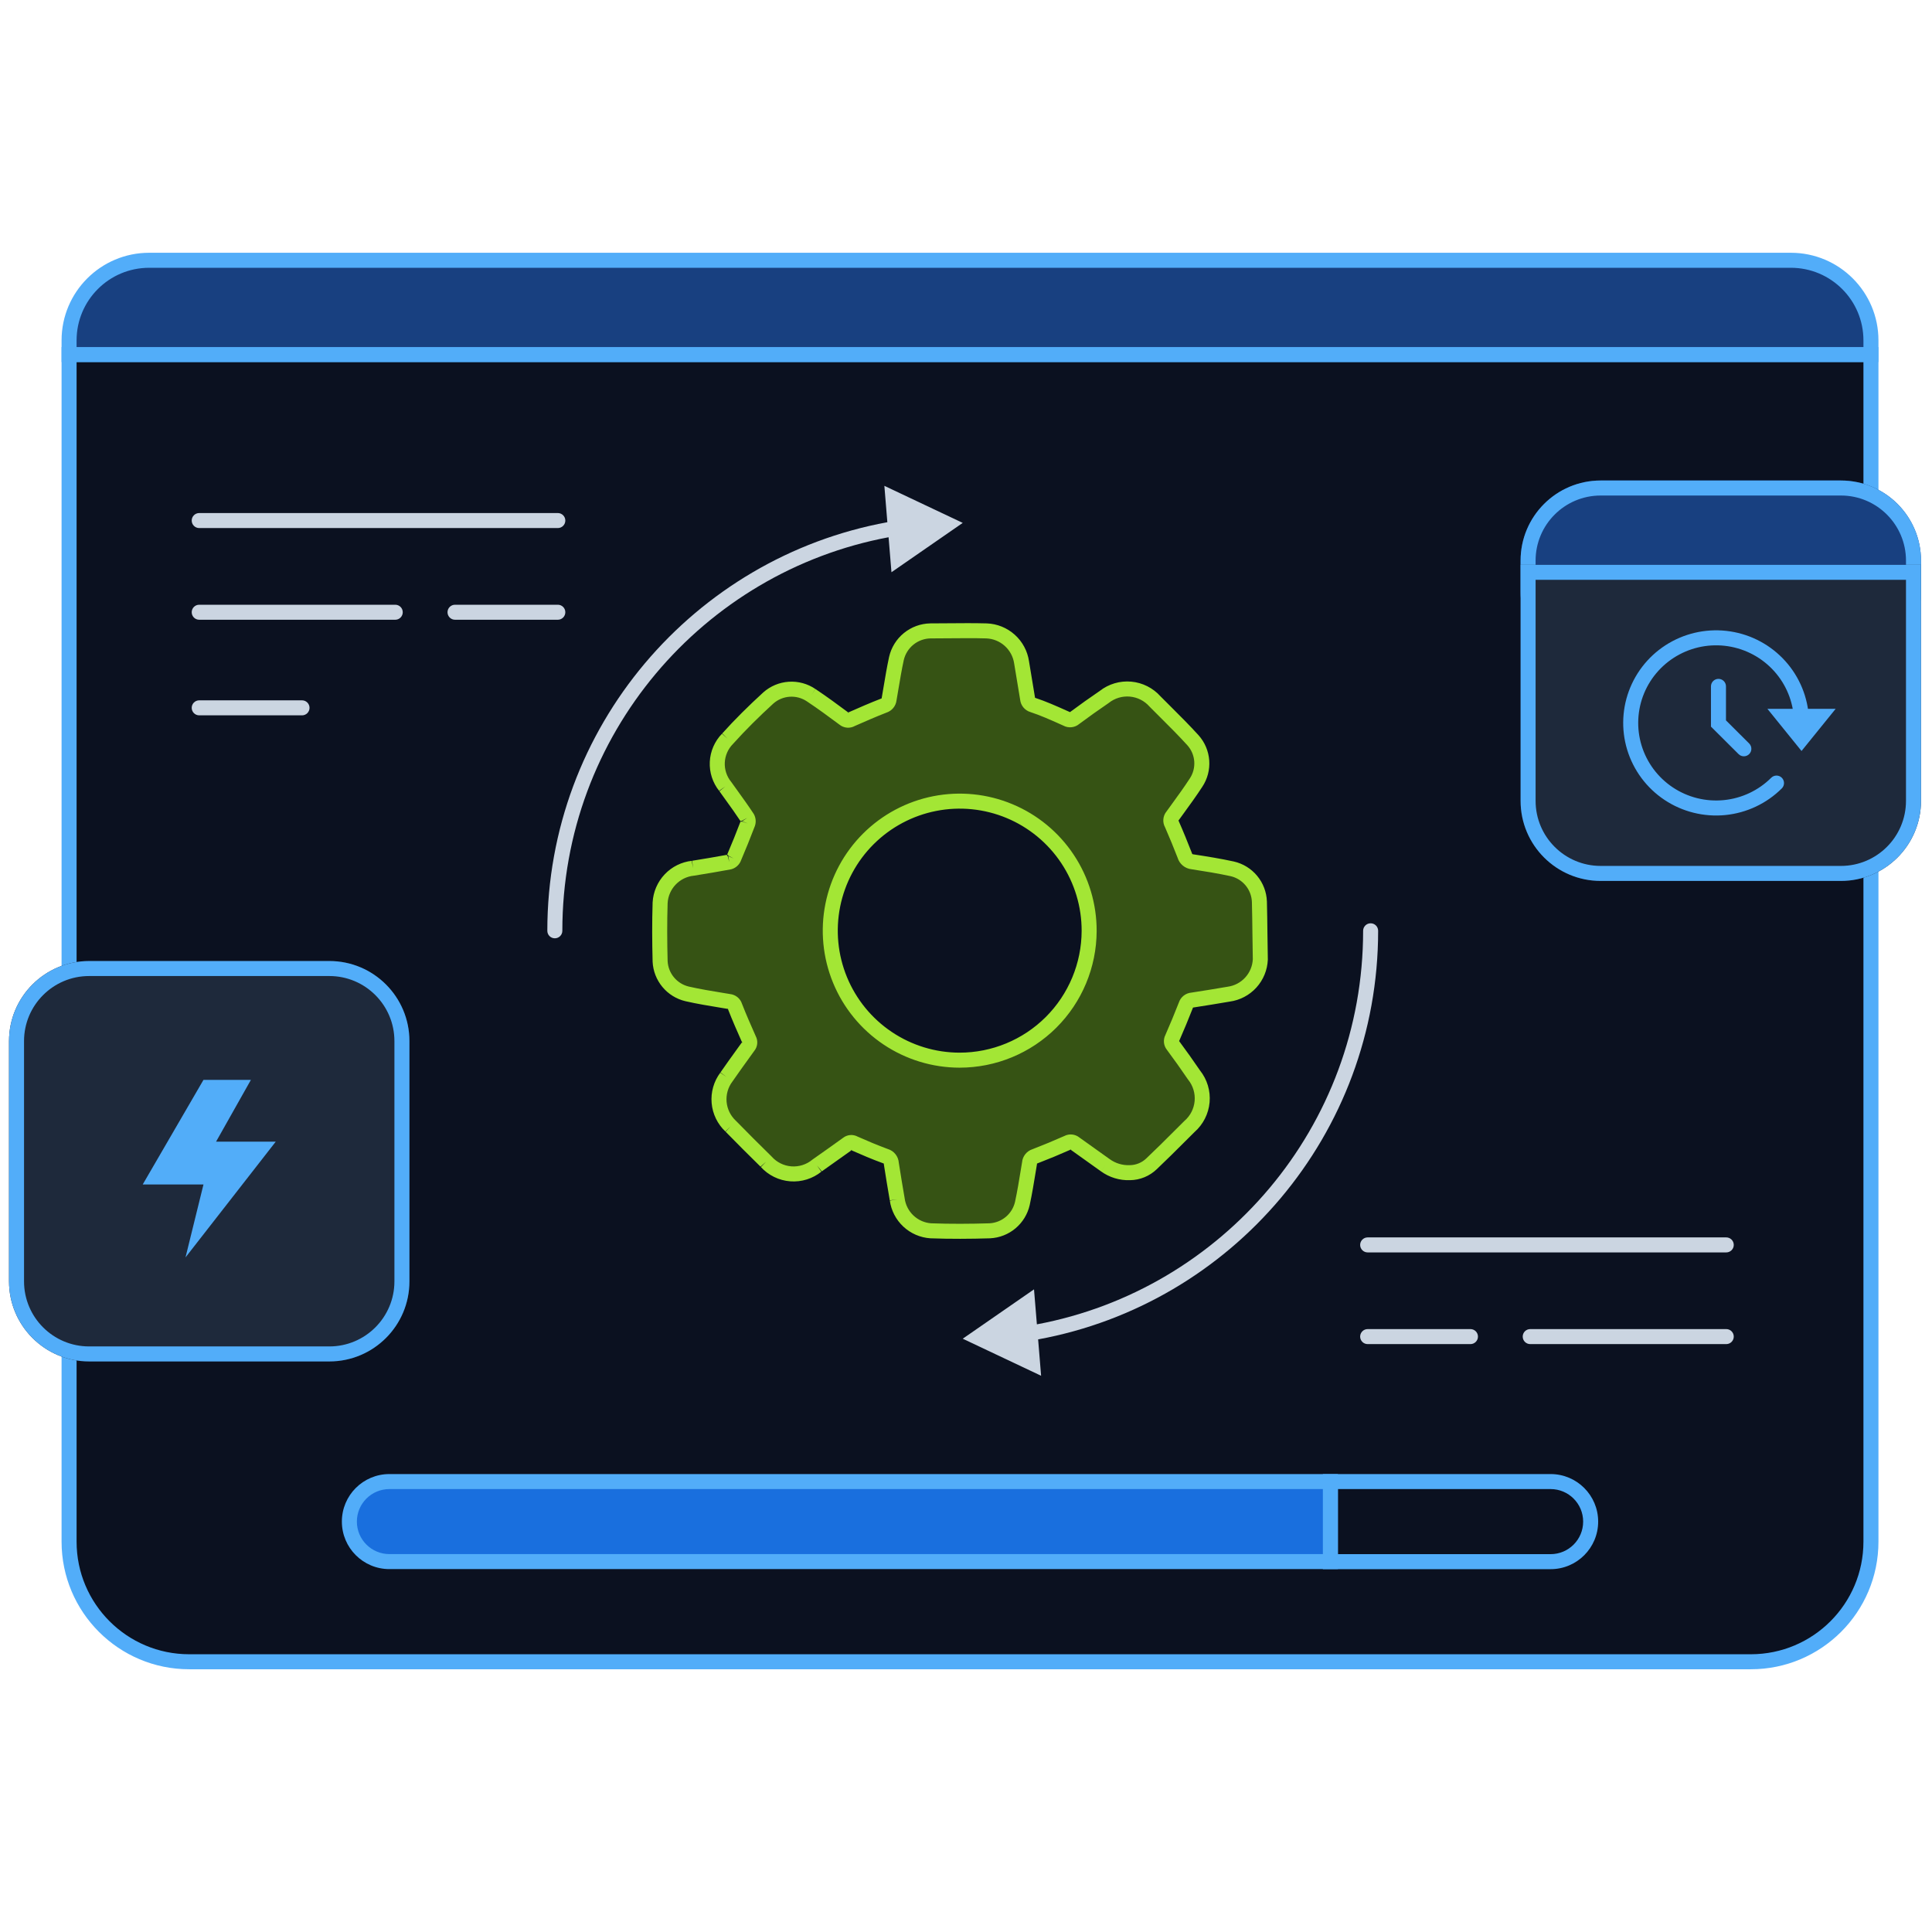 <svg width="193" height="192" viewBox="0 0 193 192" fill="none" xmlns="http://www.w3.org/2000/svg">
    <g clip-path="url(#clip0_135_7561)">
        <path
            d="M186.901 35.416H6.901V154C6.901 160.627 12.274 166 18.901 166H174.901C181.529 166 186.901 160.627 186.901 154V35.416Z"
            fill="#0B1120" />
        <path fill-rule="evenodd" clip-rule="evenodd"
            d="M187.651 34.666H6.151V154C6.151 161.042 11.86 166.75 18.901 166.75H174.901C181.943 166.75 187.651 161.042 187.651 154V34.666ZM186.151 36.166V154C186.151 160.213 181.115 165.25 174.901 165.25H18.901C12.688 165.25 7.651 160.213 7.651 154V36.166H186.151Z"
            fill="#52ADF9" />
        <path
            d="M186.901 34C186.901 29.582 183.32 26 178.901 26H14.901C10.483 26 6.901 29.582 6.901 34V35.416H96.901H186.901V34Z"
            fill="#184080" />
        <path fill-rule="evenodd" clip-rule="evenodd"
            d="M187.651 34C187.651 29.168 183.734 25.25 178.901 25.25H14.901C10.069 25.25 6.151 29.168 6.151 34V36.166H187.651V34ZM178.901 26.75C182.905 26.75 186.151 29.996 186.151 34V34.666H7.651V34C7.651 29.996 10.897 26.75 14.901 26.75H178.901Z"
            fill="#52ADF9" />
        <path fill-rule="evenodd" clip-rule="evenodd"
            d="M19.151 52C19.151 51.586 19.487 51.25 19.901 51.25H55.724C56.138 51.25 56.474 51.586 56.474 52C56.474 52.414 56.138 52.75 55.724 52.75H19.901C19.487 52.75 19.151 52.414 19.151 52Z"
            fill="#CBD5E1" />
        <path fill-rule="evenodd" clip-rule="evenodd"
            d="M19.151 70.709C19.151 70.295 19.487 69.959 19.901 69.959L30.171 69.959C30.585 69.959 30.921 70.295 30.921 70.709C30.921 71.123 30.585 71.459 30.171 71.459L19.901 71.459C19.487 71.459 19.151 71.123 19.151 70.709Z"
            fill="#CBD5E1" />
        <path fill-rule="evenodd" clip-rule="evenodd"
            d="M44.705 61.159C44.705 60.745 45.041 60.409 45.455 60.409L55.724 60.409C56.139 60.409 56.474 60.745 56.474 61.159C56.474 61.573 56.139 61.909 55.724 61.909L45.455 61.909C45.041 61.909 44.705 61.573 44.705 61.159Z"
            fill="#CBD5E1" />
        <path fill-rule="evenodd" clip-rule="evenodd"
            d="M19.151 61.159C19.151 60.745 19.487 60.409 19.901 60.409H39.484C39.899 60.409 40.234 60.745 40.234 61.159C40.234 61.573 39.899 61.909 39.484 61.909H19.901C19.487 61.909 19.151 61.573 19.151 61.159Z"
            fill="#CBD5E1" />
        <path fill-rule="evenodd" clip-rule="evenodd"
            d="M135.874 124.359C135.874 123.945 136.21 123.609 136.624 123.609H172.447C172.861 123.609 173.197 123.945 173.197 124.359C173.197 124.774 172.861 125.109 172.447 125.109H136.624C136.21 125.109 135.874 124.774 135.874 124.359Z"
            fill="#CBD5E1" />
        <path fill-rule="evenodd" clip-rule="evenodd"
            d="M147.643 133.518C147.643 133.932 147.307 134.268 146.893 134.268L136.624 134.268C136.21 134.268 135.874 133.932 135.874 133.518C135.874 133.103 136.21 132.768 136.624 132.768L146.893 132.768C147.307 132.768 147.643 133.103 147.643 133.518Z"
            fill="#CBD5E1" />
        <path fill-rule="evenodd" clip-rule="evenodd"
            d="M173.197 133.518C173.197 133.932 172.861 134.268 172.447 134.268L152.864 134.268C152.449 134.268 152.114 133.932 152.114 133.518C152.114 133.103 152.449 132.768 152.864 132.768L172.447 132.768C172.861 132.768 173.197 133.103 173.197 133.518Z"
            fill="#CBD5E1" />
        <path fill-rule="evenodd" clip-rule="evenodd"
            d="M136.921 92.231C137.336 92.231 137.671 92.567 137.671 92.981C137.671 113.328 123.028 130.254 103.705 133.797L104.003 137.43L96.174 133.729L103.294 128.799L103.581 132.294C122.132 128.821 136.171 112.54 136.171 92.981C136.171 92.567 136.507 92.231 136.921 92.231Z"
            fill="#CBD5E1" />
        <path fill-rule="evenodd" clip-rule="evenodd"
            d="M88.345 48.532L96.174 52.234L89.054 57.163L88.766 53.668C70.216 57.142 56.176 73.423 56.176 92.981C56.176 93.396 55.84 93.731 55.426 93.731C55.012 93.731 54.676 93.396 54.676 92.981C54.676 72.634 69.32 55.708 88.643 52.166L88.345 48.532Z"
            fill="#CBD5E1" />
        <path
            d="M125.81 90.067C125.78 89.299 125.498 88.562 125.007 87.97C124.517 87.378 123.845 86.964 123.096 86.792C121.784 86.507 120.463 86.294 119.131 86.091C118.949 86.076 118.777 86.005 118.637 85.889C118.496 85.772 118.396 85.615 118.348 85.44C117.952 84.422 117.515 83.344 117.057 82.307C116.983 82.184 116.95 82.041 116.962 81.898C116.975 81.756 117.033 81.621 117.128 81.513C117.921 80.415 118.734 79.327 119.477 78.188C119.903 77.547 120.105 76.783 120.05 76.015C119.995 75.247 119.686 74.519 119.172 73.946C117.962 72.614 116.661 71.363 115.39 70.081C114.762 69.369 113.885 68.924 112.94 68.839C111.994 68.754 111.052 69.035 110.307 69.624C109.311 70.302 108.325 71.004 107.349 71.729C107.243 71.826 107.108 71.886 106.966 71.9C106.823 71.915 106.679 71.883 106.556 71.81C105.438 71.312 104.309 70.793 103.16 70.417C103.023 70.378 102.9 70.297 102.809 70.186C102.718 70.076 102.663 69.939 102.652 69.796C102.459 68.586 102.256 67.376 102.052 66.165C101.927 65.314 101.508 64.534 100.867 63.959C100.226 63.385 99.405 63.054 98.545 63.023C96.675 62.972 94.804 63.023 92.944 63.023C92.15 63.037 91.384 63.318 90.769 63.819C90.153 64.321 89.723 65.014 89.548 65.789C89.254 67.152 89.05 68.525 88.817 69.858C88.802 70 88.747 70.134 88.656 70.245C88.566 70.355 88.445 70.436 88.308 70.478C87.21 70.905 86.133 71.373 85.055 71.851C84.941 71.921 84.808 71.953 84.674 71.942C84.541 71.931 84.414 71.878 84.313 71.79C83.235 70.987 82.158 70.193 81.04 69.451C80.396 69.012 79.625 68.801 78.847 68.851C78.07 68.9 77.332 69.208 76.75 69.725C75.326 71.027 73.944 72.39 72.683 73.794C72.064 74.421 71.698 75.254 71.655 76.134C71.612 77.014 71.895 77.879 72.45 78.564C73.171 79.581 73.934 80.598 74.656 81.697C74.701 81.781 74.73 81.875 74.738 81.971C74.747 82.067 74.736 82.164 74.706 82.256C74.259 83.426 73.791 84.595 73.293 85.755C73.249 85.841 73.187 85.917 73.112 85.979C73.037 86.04 72.95 86.085 72.856 86.111C71.646 86.335 70.437 86.538 69.227 86.731C68.358 86.822 67.549 87.22 66.948 87.854C66.346 88.488 65.99 89.316 65.943 90.189C65.882 92.132 65.893 94.085 65.943 96.038C65.98 96.798 66.263 97.525 66.749 98.11C67.235 98.695 67.897 99.107 68.637 99.282C70.02 99.598 71.433 99.811 72.836 100.045C72.969 100.057 73.097 100.108 73.2 100.194C73.303 100.279 73.379 100.394 73.415 100.523C73.852 101.642 74.33 102.73 74.818 103.829C74.882 103.938 74.909 104.065 74.897 104.191C74.884 104.317 74.831 104.436 74.747 104.531C74.015 105.548 73.273 106.565 72.572 107.582C72.02 108.309 71.758 109.216 71.837 110.126C71.916 111.035 72.33 111.883 72.999 112.505C74.168 113.695 75.347 114.885 76.536 116.044C77.17 116.753 78.052 117.189 79 117.261C79.947 117.333 80.886 117.035 81.619 116.431C82.636 115.719 83.652 114.997 84.669 114.264C84.761 114.187 84.876 114.141 84.996 114.131C85.116 114.122 85.237 114.151 85.34 114.213C86.356 114.661 87.373 115.098 88.461 115.495C88.622 115.54 88.765 115.635 88.87 115.767C88.974 115.898 89.033 116.06 89.04 116.227C89.223 117.427 89.426 118.617 89.63 119.807C89.74 120.638 90.135 121.405 90.746 121.978C91.358 122.551 92.149 122.894 92.984 122.95C94.947 123.022 96.909 123.011 98.871 122.95C99.64 122.913 100.376 122.625 100.965 122.128C101.555 121.632 101.965 120.956 102.134 120.204C102.418 118.882 102.622 117.539 102.845 116.197C102.854 116.039 102.911 115.887 103.01 115.763C103.108 115.639 103.242 115.549 103.394 115.505C104.502 115.078 105.58 114.63 106.657 114.152C106.769 114.091 106.897 114.065 107.024 114.077C107.151 114.09 107.272 114.141 107.369 114.224C108.386 114.956 109.402 115.668 110.419 116.4C111.13 116.915 111.992 117.176 112.869 117.143C113.682 117.134 114.461 116.814 115.044 116.248C116.325 115.037 117.565 113.776 118.816 112.535C119.546 111.903 120.002 111.012 120.087 110.049C120.173 109.087 119.881 108.129 119.273 107.378C118.596 106.382 117.894 105.395 117.169 104.419C117.086 104.321 117.035 104.201 117.023 104.074C117.01 103.947 117.036 103.819 117.098 103.707C117.576 102.618 118.033 101.52 118.47 100.401C118.51 100.263 118.593 100.14 118.706 100.051C118.819 99.962 118.957 99.91 119.1 99.903C120.31 99.72 121.52 99.516 122.73 99.313C123.583 99.199 124.368 98.787 124.948 98.151C125.529 97.515 125.866 96.695 125.901 95.834C125.861 93.902 125.861 91.98 125.81 90.067ZM95.851 105.904C93.293 105.9 90.794 105.137 88.67 103.711C86.545 102.286 84.891 100.262 83.916 97.896C82.942 95.53 82.69 92.928 83.194 90.418C83.698 87.909 84.934 85.606 86.746 83.8C88.558 81.994 90.865 80.766 93.375 80.272C95.885 79.778 98.485 80.04 100.846 81.024C103.207 82.009 105.223 83.672 106.639 85.803C108.056 87.934 108.809 90.437 108.802 92.997C108.792 96.425 107.422 99.71 104.994 102.129C102.566 104.549 99.278 105.906 95.851 105.904Z"
            fill="#365314" />
        <path fill-rule="evenodd" clip-rule="evenodd"
            d="M94.779 62.261C96.032 62.25 97.305 62.239 98.566 62.273L98.572 62.273C99.607 62.311 100.596 62.71 101.367 63.401C102.137 64.09 102.641 65.027 102.793 66.048C102.996 67.256 103.199 68.467 103.393 69.678C103.394 69.687 103.395 69.696 103.397 69.705C104.475 70.059 105.534 70.532 106.542 70.983C106.649 71.031 106.755 71.078 106.861 71.125C106.87 71.129 106.879 71.133 106.887 71.138C106.892 71.134 106.897 71.13 106.901 71.127C107.879 70.4 108.866 69.697 109.864 69.018C110.756 68.322 111.879 67.991 113.007 68.092C114.136 68.194 115.184 68.722 115.937 69.568C116.257 69.89 116.581 70.213 116.907 70.537C117.855 71.482 118.819 72.442 119.727 73.442L119.73 73.445C120.355 74.142 120.731 75.027 120.798 75.961C120.865 76.893 120.621 77.822 120.103 78.6C119.501 79.523 118.852 80.417 118.217 81.29C118.055 81.512 117.895 81.733 117.736 81.953C117.733 81.957 117.729 81.962 117.726 81.967C117.732 81.979 117.738 81.992 117.743 82.004C118.207 83.055 118.648 84.144 119.047 85.167C119.057 85.192 119.065 85.218 119.072 85.244C119.079 85.271 119.095 85.294 119.116 85.312C119.137 85.33 119.164 85.341 119.191 85.343C119.209 85.344 119.227 85.346 119.244 85.349C120.578 85.553 121.919 85.769 123.255 86.059L123.263 86.061C124.173 86.269 124.989 86.772 125.585 87.491C126.181 88.21 126.523 89.105 126.559 90.038L126.56 90.047C126.588 91.109 126.601 92.194 126.613 93.276C126.624 94.13 126.634 94.982 126.651 95.819C126.652 95.834 126.651 95.85 126.651 95.865C126.608 96.902 126.202 97.89 125.503 98.657C124.807 99.42 123.865 99.914 122.842 100.054C121.637 100.257 120.426 100.461 119.213 100.644C119.201 100.646 119.19 100.647 119.178 100.649C119.175 100.657 119.172 100.666 119.169 100.674C118.729 101.799 118.269 102.903 117.79 103.997C118.508 104.965 119.204 105.944 119.877 106.932C120.593 107.83 120.936 108.97 120.834 110.116C120.732 111.263 120.192 112.326 119.327 113.085C119.024 113.386 118.72 113.689 118.414 113.994C117.477 114.929 116.53 115.875 115.563 116.79C114.844 117.485 113.887 117.88 112.887 117.892C111.846 117.93 110.823 117.619 109.979 117.008L110.419 116.4L109.98 117.009C109.98 117.008 109.98 117.008 109.979 117.008C109.474 116.644 108.968 116.284 108.46 115.923C107.957 115.567 107.452 115.208 106.947 114.844C106.952 114.842 106.957 114.84 106.962 114.838C106.981 114.829 107.001 114.82 107.02 114.809C107 114.82 106.978 114.825 106.955 114.824C106.953 114.824 106.952 114.824 106.95 114.823C106.946 114.823 106.942 114.822 106.938 114.822C106.918 114.818 106.9 114.809 106.884 114.796C106.899 114.808 106.915 114.821 106.931 114.832C106.936 114.836 106.942 114.84 106.947 114.844C105.864 115.325 104.779 115.775 103.664 116.205C103.644 116.213 103.624 116.219 103.603 116.225C103.601 116.226 103.599 116.228 103.597 116.23C103.596 116.231 103.595 116.232 103.595 116.233C103.595 116.234 103.594 116.236 103.594 116.237C103.593 116.265 103.59 116.292 103.585 116.32C103.543 116.575 103.501 116.832 103.458 117.09C103.281 118.173 103.101 119.276 102.867 120.362L102.866 120.368C102.661 121.28 102.164 122.1 101.448 122.702C100.733 123.304 99.84 123.654 98.907 123.699L98.894 123.7C96.919 123.761 94.94 123.772 92.957 123.7C92.95 123.7 92.942 123.699 92.934 123.699C91.926 123.631 90.972 123.216 90.234 122.525C89.499 121.837 89.025 120.918 88.888 119.921C88.889 119.924 88.889 119.927 88.89 119.93L88.891 119.934L89.63 119.807L88.886 119.907C88.887 119.911 88.888 119.916 88.888 119.921C88.686 118.736 88.482 117.544 88.299 116.34C88.294 116.313 88.292 116.285 88.291 116.257C88.29 116.248 88.287 116.239 88.281 116.232C88.276 116.225 88.268 116.22 88.259 116.217C88.24 116.212 88.222 116.206 88.204 116.2C87.099 115.797 86.07 115.354 85.058 114.909C85.074 114.897 85.091 114.885 85.107 114.873C85.122 114.862 85.136 114.851 85.149 114.84C85.135 114.852 85.12 114.861 85.103 114.867C85.087 114.874 85.07 114.878 85.053 114.879C85.051 114.879 85.049 114.879 85.046 114.88C85.013 114.881 84.98 114.872 84.951 114.855C84.979 114.872 85.008 114.887 85.038 114.9C85.044 114.903 85.051 114.906 85.058 114.909C84.062 115.625 83.067 116.332 82.072 117.029C82.08 117.022 82.088 117.016 82.096 117.009L81.619 116.431L82.049 117.045C82.057 117.04 82.065 117.034 82.072 117.029C81.193 117.743 80.073 118.094 78.943 118.008C77.811 117.922 76.756 117.405 75.995 116.564C76.001 116.57 76.007 116.575 76.013 116.581L76.536 116.044L75.977 116.544C75.983 116.551 75.989 116.557 75.995 116.564C74.81 115.408 73.636 114.223 72.475 113.042C72.479 113.046 72.484 113.05 72.488 113.054L72.999 112.505L72.463 113.03C72.467 113.034 72.471 113.038 72.475 113.042C71.678 112.295 71.184 111.279 71.09 110.19C70.995 109.101 71.307 108.016 71.963 107.143C71.96 107.147 71.957 107.152 71.954 107.156L72.572 107.582L71.974 107.129C71.97 107.133 71.967 107.138 71.963 107.143C72.527 106.326 73.117 105.509 73.701 104.699C73.842 104.503 73.983 104.308 74.124 104.113C74.127 104.12 74.13 104.126 74.133 104.133C74.144 104.158 74.156 104.182 74.17 104.206C74.156 104.182 74.149 104.154 74.15 104.126C74.15 104.122 74.15 104.119 74.15 104.116C74.151 104.111 74.151 104.107 74.152 104.103C74.157 104.076 74.169 104.051 74.188 104.031C74.17 104.051 74.154 104.071 74.138 104.092C74.133 104.099 74.129 104.106 74.124 104.113C73.639 103.021 73.158 101.925 72.717 100.796C72.715 100.792 72.714 100.789 72.712 100.785C72.72 100.786 72.728 100.787 72.736 100.788C72.748 100.79 72.76 100.791 72.772 100.792C72.762 100.792 72.753 100.789 72.744 100.785C72.736 100.782 72.729 100.778 72.723 100.772C72.72 100.77 72.718 100.768 72.716 100.766C72.705 100.755 72.698 100.742 72.694 100.728C72.699 100.747 72.706 100.766 72.712 100.785C72.477 100.746 72.24 100.707 72.001 100.668C70.836 100.476 69.641 100.281 68.471 100.014L68.464 100.012C67.566 99.799 66.761 99.3 66.172 98.589C65.582 97.879 65.239 96.996 65.194 96.074L65.194 96.057C65.142 94.094 65.132 92.127 65.194 90.166L65.194 90.15C65.25 89.098 65.679 88.101 66.404 87.338C67.124 86.579 68.089 86.101 69.128 85.988C69.121 85.989 69.115 85.99 69.109 85.991L69.227 86.731L69.149 85.985C69.142 85.986 69.135 85.987 69.128 85.988C70.299 85.8 71.467 85.604 72.634 85.389C72.624 85.412 72.614 85.436 72.604 85.459L72.685 85.494L72.856 86.111L72.747 85.52L73.293 85.755L72.738 85.47L72.72 85.373C72.691 85.379 72.663 85.384 72.634 85.389C73.109 84.282 73.556 83.163 73.985 82.042C74 82.064 74.014 82.086 74.029 82.108L74.103 82.06L74.706 82.256L74.136 82.038L74.656 81.697L74.071 82.013L74.006 81.988C73.999 82.006 73.992 82.024 73.985 82.042C73.496 81.302 72.993 80.605 72.489 79.905C72.276 79.611 72.063 79.316 71.851 79.017C71.856 79.023 71.862 79.029 71.867 79.036L72.45 78.564L71.838 78.998C71.842 79.004 71.847 79.01 71.851 79.017C71.191 78.192 70.854 77.153 70.906 76.097C70.958 75.039 71.396 74.037 72.137 73.28C72.133 73.284 72.129 73.288 72.125 73.293L72.683 73.794L72.15 73.267C72.145 73.271 72.141 73.276 72.137 73.28C73.414 71.858 74.811 70.482 76.243 69.172L76.252 69.164C76.959 68.536 77.856 68.162 78.8 68.102C79.742 68.042 80.677 68.297 81.458 68.828C81.457 68.827 81.456 68.827 81.454 68.826L81.04 69.451L81.462 68.831C81.461 68.83 81.459 68.829 81.458 68.828C82.585 69.577 83.668 70.374 84.738 71.171C84.712 71.183 84.687 71.197 84.663 71.212C84.685 71.198 84.71 71.192 84.736 71.194C84.742 71.195 84.749 71.196 84.755 71.198C84.759 71.199 84.763 71.2 84.767 71.201C84.781 71.206 84.793 71.214 84.804 71.223C84.79 71.211 84.776 71.2 84.761 71.189C84.761 71.189 84.761 71.189 84.761 71.189C84.754 71.183 84.746 71.177 84.738 71.171C84.742 71.169 84.747 71.167 84.751 71.165C85.831 70.686 86.921 70.213 88.036 69.779C88.048 69.774 88.06 69.77 88.072 69.766C88.071 69.772 88.071 69.778 88.07 69.784C88.071 69.779 88.073 69.774 88.076 69.769C88.08 69.765 88.084 69.762 88.09 69.76C88.084 69.762 88.078 69.764 88.072 69.766C88.074 69.753 88.076 69.74 88.078 69.728C88.142 69.359 88.206 68.982 88.27 68.6C88.432 67.628 88.601 66.622 88.815 65.63L88.817 65.624C89.029 64.686 89.549 63.845 90.295 63.238C91.041 62.63 91.968 62.29 92.93 62.273L92.944 62.272C93.549 62.272 94.162 62.267 94.779 62.261ZM74.029 82.035L73.993 82.024C73.992 82.029 73.991 82.034 73.992 82.039C73.992 82.044 73.993 82.049 73.996 82.053L74.029 82.035ZM72.669 85.435L72.656 85.388C72.65 85.39 72.644 85.393 72.638 85.397C72.633 85.401 72.629 85.407 72.626 85.412L72.669 85.435ZM92.951 63.773C92.328 63.785 91.726 64.007 91.242 64.401C90.758 64.796 90.419 65.341 90.281 65.951C90.075 66.905 89.915 67.855 89.755 68.812C89.691 69.195 89.627 69.578 89.559 69.964C89.526 70.241 89.414 70.504 89.237 70.72C89.059 70.937 88.824 71.098 88.558 71.185C87.497 71.599 86.451 72.052 85.396 72.52C85.158 72.653 84.885 72.712 84.613 72.689C84.331 72.666 84.064 72.557 83.847 72.378C82.776 71.58 81.719 70.802 80.625 70.075L80.617 70.07C80.112 69.726 79.506 69.56 78.895 69.599C78.287 69.638 77.708 69.879 77.251 70.283C75.843 71.571 74.48 72.915 73.241 74.295C73.234 74.304 73.225 74.312 73.217 74.32C72.728 74.816 72.439 75.475 72.404 76.171C72.37 76.867 72.594 77.551 73.032 78.092C73.042 78.104 73.052 78.117 73.061 78.13C73.264 78.416 73.473 78.705 73.685 79C74.213 79.731 74.761 80.491 75.282 81.285C75.294 81.302 75.305 81.321 75.315 81.34C75.409 81.514 75.467 81.706 75.485 81.903C75.503 82.101 75.481 82.3 75.419 82.488C75.416 82.5 75.411 82.512 75.407 82.524C74.957 83.7 74.485 84.88 73.982 86.051C73.976 86.067 73.968 86.082 73.961 86.097C73.869 86.276 73.741 86.433 73.586 86.56C73.43 86.687 73.25 86.78 73.056 86.834C73.035 86.839 73.014 86.844 72.993 86.848C71.775 87.073 70.559 87.278 69.345 87.472C69.332 87.474 69.318 87.476 69.305 87.477C68.613 87.549 67.97 87.866 67.491 88.371C67.014 88.873 66.731 89.529 66.693 90.221C66.633 92.14 66.643 94.072 66.693 96.009C66.723 96.604 66.945 97.173 67.326 97.631C67.707 98.09 68.227 98.413 68.807 98.552C69.928 98.807 71.067 98.994 72.23 99.185C72.464 99.223 72.699 99.262 72.935 99.301C73.207 99.332 73.466 99.441 73.677 99.615C73.887 99.788 74.042 100.018 74.124 100.277C74.548 101.359 75.011 102.416 75.49 103.494C75.617 103.731 75.67 104 75.643 104.267C75.615 104.535 75.509 104.788 75.337 104.994C75.196 105.191 75.054 105.387 74.913 105.583C74.326 106.396 73.745 107.201 73.189 108.008C73.183 108.017 73.176 108.026 73.169 108.035C72.73 108.614 72.521 109.336 72.584 110.061C72.647 110.785 72.977 111.46 73.509 111.955C73.517 111.963 73.525 111.971 73.534 111.979C74.701 113.168 75.876 114.353 77.06 115.507C77.072 115.519 77.084 115.531 77.095 115.544C77.6 116.108 78.303 116.455 79.057 116.513C79.811 116.57 80.558 116.333 81.142 115.852C81.157 115.839 81.173 115.828 81.189 115.816C82.197 115.11 83.205 114.394 84.213 113.668C84.421 113.503 84.674 113.404 84.939 113.384C85.196 113.364 85.452 113.42 85.677 113.542C86.672 113.98 87.652 114.401 88.695 114.782C88.996 114.873 89.262 115.054 89.458 115.301C89.65 115.545 89.765 115.84 89.787 116.149C89.967 117.329 90.168 118.501 90.369 119.681C90.371 119.69 90.372 119.699 90.373 119.708C90.461 120.368 90.774 120.976 91.259 121.43C91.742 121.882 92.365 122.155 93.024 122.201C94.959 122.271 96.897 122.261 98.841 122.201C99.444 122.17 100.02 121.944 100.483 121.554C100.946 121.165 101.268 120.634 101.401 120.043C101.626 118.998 101.799 117.943 101.975 116.863C102.016 116.613 102.058 116.361 102.1 116.108C102.125 115.812 102.237 115.53 102.422 115.297C102.609 115.061 102.863 114.887 103.149 114.796C104.229 114.379 105.279 113.943 106.33 113.477C106.566 113.355 106.833 113.304 107.099 113.331C107.366 113.358 107.618 113.461 107.827 113.629C108.326 113.989 108.826 114.344 109.328 114.7L109.33 114.702C109.837 115.062 110.347 115.424 110.857 115.792L110.859 115.793C111.434 116.209 112.131 116.42 112.84 116.393L112.861 116.393C113.482 116.386 114.076 116.142 114.522 115.709L114.529 115.702C115.482 114.802 116.409 113.877 117.343 112.944C117.657 112.631 117.971 112.317 118.287 112.003C118.3 111.991 118.312 111.979 118.325 111.968C118.908 111.463 119.272 110.752 119.34 109.983C119.408 109.215 119.175 108.45 118.69 107.85C118.677 107.834 118.665 107.817 118.653 107.8C117.985 106.817 117.293 105.844 116.578 104.881C116.408 104.672 116.303 104.417 116.276 104.148C116.25 103.883 116.301 103.617 116.422 103.38C116.888 102.317 117.335 101.245 117.761 100.154C117.849 99.881 118.015 99.641 118.24 99.463C118.464 99.286 118.735 99.179 119.019 99.156C120.211 98.976 121.405 98.775 122.605 98.573C122.61 98.572 122.614 98.572 122.618 98.571C122.622 98.57 122.626 98.57 122.63 98.569C123.308 98.479 123.933 98.152 124.394 97.646C124.851 97.145 125.118 96.502 125.151 95.825C125.133 94.958 125.123 94.11 125.113 93.267C125.101 92.208 125.089 91.159 125.06 90.092C125.036 89.49 124.815 88.912 124.43 88.448C124.045 87.984 123.519 87.659 122.932 87.524C121.653 87.247 120.36 87.037 119.04 86.835C118.716 86.803 118.408 86.674 118.157 86.466C117.91 86.26 117.729 85.987 117.637 85.68C117.251 84.69 116.828 83.648 116.387 82.646C116.25 82.398 116.19 82.114 116.215 81.831C116.241 81.544 116.354 81.271 116.538 81.05C116.697 80.829 116.856 80.611 117.014 80.393C117.648 79.522 118.269 78.667 118.848 77.778L118.852 77.772C119.187 77.27 119.345 76.67 119.302 76.068C119.259 75.467 119.017 74.897 118.615 74.449C117.735 73.48 116.811 72.559 115.871 71.623C115.535 71.288 115.196 70.951 114.857 70.609C114.847 70.599 114.837 70.588 114.827 70.577C114.326 70.009 113.627 69.654 112.872 69.586C112.118 69.518 111.366 69.742 110.772 70.212C110.758 70.223 110.744 70.234 110.729 70.244C109.75 70.91 108.78 71.6 107.821 72.313C107.601 72.5 107.33 72.617 107.042 72.646C106.757 72.676 106.47 72.618 106.218 72.481C106.124 72.439 106.03 72.397 105.936 72.355C104.919 71.901 103.936 71.461 102.939 71.133C102.66 71.051 102.413 70.887 102.229 70.662C102.048 70.442 101.937 70.173 101.908 69.89C101.716 68.692 101.515 67.492 101.313 66.29L101.31 66.275C101.211 65.597 100.876 64.975 100.366 64.518C99.857 64.061 99.204 63.798 98.521 63.772C97.288 63.739 96.065 63.75 94.83 63.761C94.208 63.767 93.583 63.773 92.951 63.773ZM100.557 81.716C98.333 80.789 95.884 80.542 93.52 81.008C91.156 81.473 88.983 82.63 87.275 84.331C85.568 86.032 84.404 88.202 83.929 90.566C83.455 92.93 83.692 95.381 84.61 97.61C85.528 99.839 87.086 101.746 89.087 103.088C91.089 104.431 93.443 105.15 95.852 105.154C99.08 105.156 102.178 103.877 104.465 101.598C106.752 99.319 108.042 96.224 108.052 92.994C108.058 90.584 107.349 88.225 106.015 86.218C104.681 84.21 102.781 82.644 100.557 81.716ZM95.851 106.654C99.476 106.656 102.955 105.22 105.524 102.661C108.092 100.101 109.541 96.626 109.552 92.999C109.559 90.291 108.762 87.642 107.264 85.388C105.766 83.133 103.633 81.373 101.134 80.332C98.636 79.29 95.886 79.013 93.23 79.536C90.575 80.059 88.134 81.358 86.217 83.269C84.299 85.18 82.991 87.616 82.459 90.271C81.926 92.925 82.192 95.678 83.223 98.182C84.254 100.685 86.004 102.826 88.252 104.334C90.499 105.842 93.144 106.649 95.851 106.654Z"
            fill="#A3E635" />
        <path
            d="M191.901 56C191.901 51.582 188.32 48 183.901 48H159.901C155.483 48 151.901 51.582 151.901 56V59.1C151.901 63.518 155.483 67.1 159.901 67.1H183.901C188.32 67.1 191.901 63.518 191.901 59.1V56Z"
            fill="#184080" />
        <path fill-rule="evenodd" clip-rule="evenodd"
            d="M159.901 49.5H183.901C187.491 49.5 190.401 52.41 190.401 56V59.1C190.401 62.69 187.491 65.6 183.901 65.6H159.901C156.312 65.6 153.401 62.69 153.401 59.1V56C153.401 52.41 156.312 49.5 159.901 49.5ZM183.901 48C188.32 48 191.901 51.582 191.901 56V59.1C191.901 63.518 188.32 67.1 183.901 67.1H159.901C155.483 67.1 151.901 63.518 151.901 59.1V56C151.901 51.582 155.483 48 159.901 48H183.901Z"
            fill="#52ADF9" />
        <path
            d="M191.901 56.421H151.901V80C151.901 84.418 155.483 88 159.901 88H183.901C188.32 88 191.901 84.418 191.901 80V56.421Z"
            fill="#1E293B" />
        <path fill-rule="evenodd" clip-rule="evenodd"
            d="M153.401 57.921H190.401V80C190.401 83.59 187.491 86.5 183.901 86.5H159.901C156.312 86.5 153.401 83.59 153.401 80V57.921ZM191.901 56.421V80C191.901 84.418 188.32 88 183.901 88H159.901C155.483 88 151.901 84.418 151.901 80V56.421H191.901Z"
            fill="#52ADF9" />
        <path fill-rule="evenodd" clip-rule="evenodd"
            d="M167.059 64.056C168.953 63.048 171.139 62.725 173.244 63.142C175.35 63.559 177.246 64.691 178.609 66.345C179.971 67.999 180.717 70.074 180.717 72.214C180.717 72.629 180.381 72.964 179.967 72.964C179.552 72.964 179.217 72.629 179.217 72.214C179.217 70.422 178.593 68.685 177.451 67.299C176.309 65.913 174.719 64.963 172.953 64.613C171.186 64.263 169.352 64.534 167.764 65.38C166.176 66.226 164.932 67.593 164.243 69.249C163.555 70.906 163.464 72.748 163.986 74.463C164.509 76.179 165.612 77.661 167.109 78.657C168.606 79.654 170.404 80.103 172.197 79.927C173.99 79.751 175.665 78.962 176.938 77.693C177.232 77.401 177.706 77.402 177.999 77.695C178.291 77.989 178.29 78.464 177.997 78.756C176.478 80.269 174.48 81.21 172.344 81.42C170.207 81.629 168.063 81.095 166.278 79.906C164.492 78.718 163.175 76.949 162.551 74.9C161.928 72.852 162.036 70.651 162.858 68.674C163.681 66.696 165.165 65.064 167.059 64.056Z"
            fill="#52ADF9" />
        <path d="M179.966 75.02L176.559 70.809L183.374 70.809L179.966 75.02Z" fill="#52ADF9" />
        <path fill-rule="evenodd" clip-rule="evenodd"
            d="M171.669 67.814C172.084 67.814 172.419 68.15 172.419 68.564V71.962L174.735 74.269C175.028 74.561 175.029 75.036 174.737 75.329C174.444 75.623 173.97 75.624 173.676 75.331L170.919 72.585V68.564C170.919 68.15 171.255 67.814 171.669 67.814Z"
            fill="#52ADF9" />
        <path
            d="M40.901 104C40.901 99.582 37.32 96 32.901 96H8.901C4.483 96 0.901 99.582 0.901 104V128C0.901 132.418 4.483 136 8.901 136H32.901C37.32 136 40.901 132.418 40.901 128V104Z"
            fill="#1E293B" />
        <path fill-rule="evenodd" clip-rule="evenodd"
            d="M8.901 97.5H32.901C36.491 97.5 39.401 100.41 39.401 104V128C39.401 131.59 36.491 134.5 32.901 134.5H8.901C5.312 134.5 2.401 131.59 2.401 128V104C2.401 100.41 5.312 97.5 8.901 97.5ZM32.901 96C37.32 96 40.901 99.582 40.901 104V128C40.901 132.418 37.32 136 32.901 136H8.901C4.483 136 0.901 132.418 0.901 128V104C0.901 99.582 4.483 96 8.901 96H32.901Z"
            fill="#52ADF9" />
        <path
            d="M25.066 107.872H20.327L14.258 118.32H20.327L18.531 125.609L27.544 114.047H21.583L25.066 107.872Z"
            fill="#52ADF9" />
        <path fill-rule="evenodd" clip-rule="evenodd"
            d="M132.151 156.75L132.151 147.25L154.901 147.25C157.525 147.25 159.651 149.377 159.651 152C159.651 154.623 157.525 156.75 154.901 156.75L132.151 156.75ZM133.651 155.25L154.901 155.25C156.696 155.25 158.151 153.795 158.151 152C158.151 150.205 156.696 148.75 154.901 148.75L133.651 148.75L133.651 155.25Z"
            fill="#52ADF9" />
        <path
            d="M132.901 148L132.901 155.994L38.898 155.994C36.691 155.994 34.901 154.204 34.901 151.997C34.901 149.79 36.691 148 38.898 148L132.901 148Z"
            fill="#196FDE" />
        <path fill-rule="evenodd" clip-rule="evenodd"
            d="M133.651 147.25L133.651 156.744L38.898 156.744C36.277 156.744 34.151 154.619 34.151 151.997C34.151 149.375 36.277 147.25 38.898 147.25L133.651 147.25ZM132.151 148.75L38.898 148.75C37.105 148.75 35.651 150.204 35.651 151.997C35.651 153.79 37.105 155.244 38.898 155.244L132.151 155.244L132.151 148.75Z"
            fill="#52ADF9" />
    </g>
    <defs>
        <clipPath id="clip0_135_7561">
            <rect width="192" height="192" fill="white" transform="translate(0.401)" />
        </clipPath>
    </defs>
</svg>
